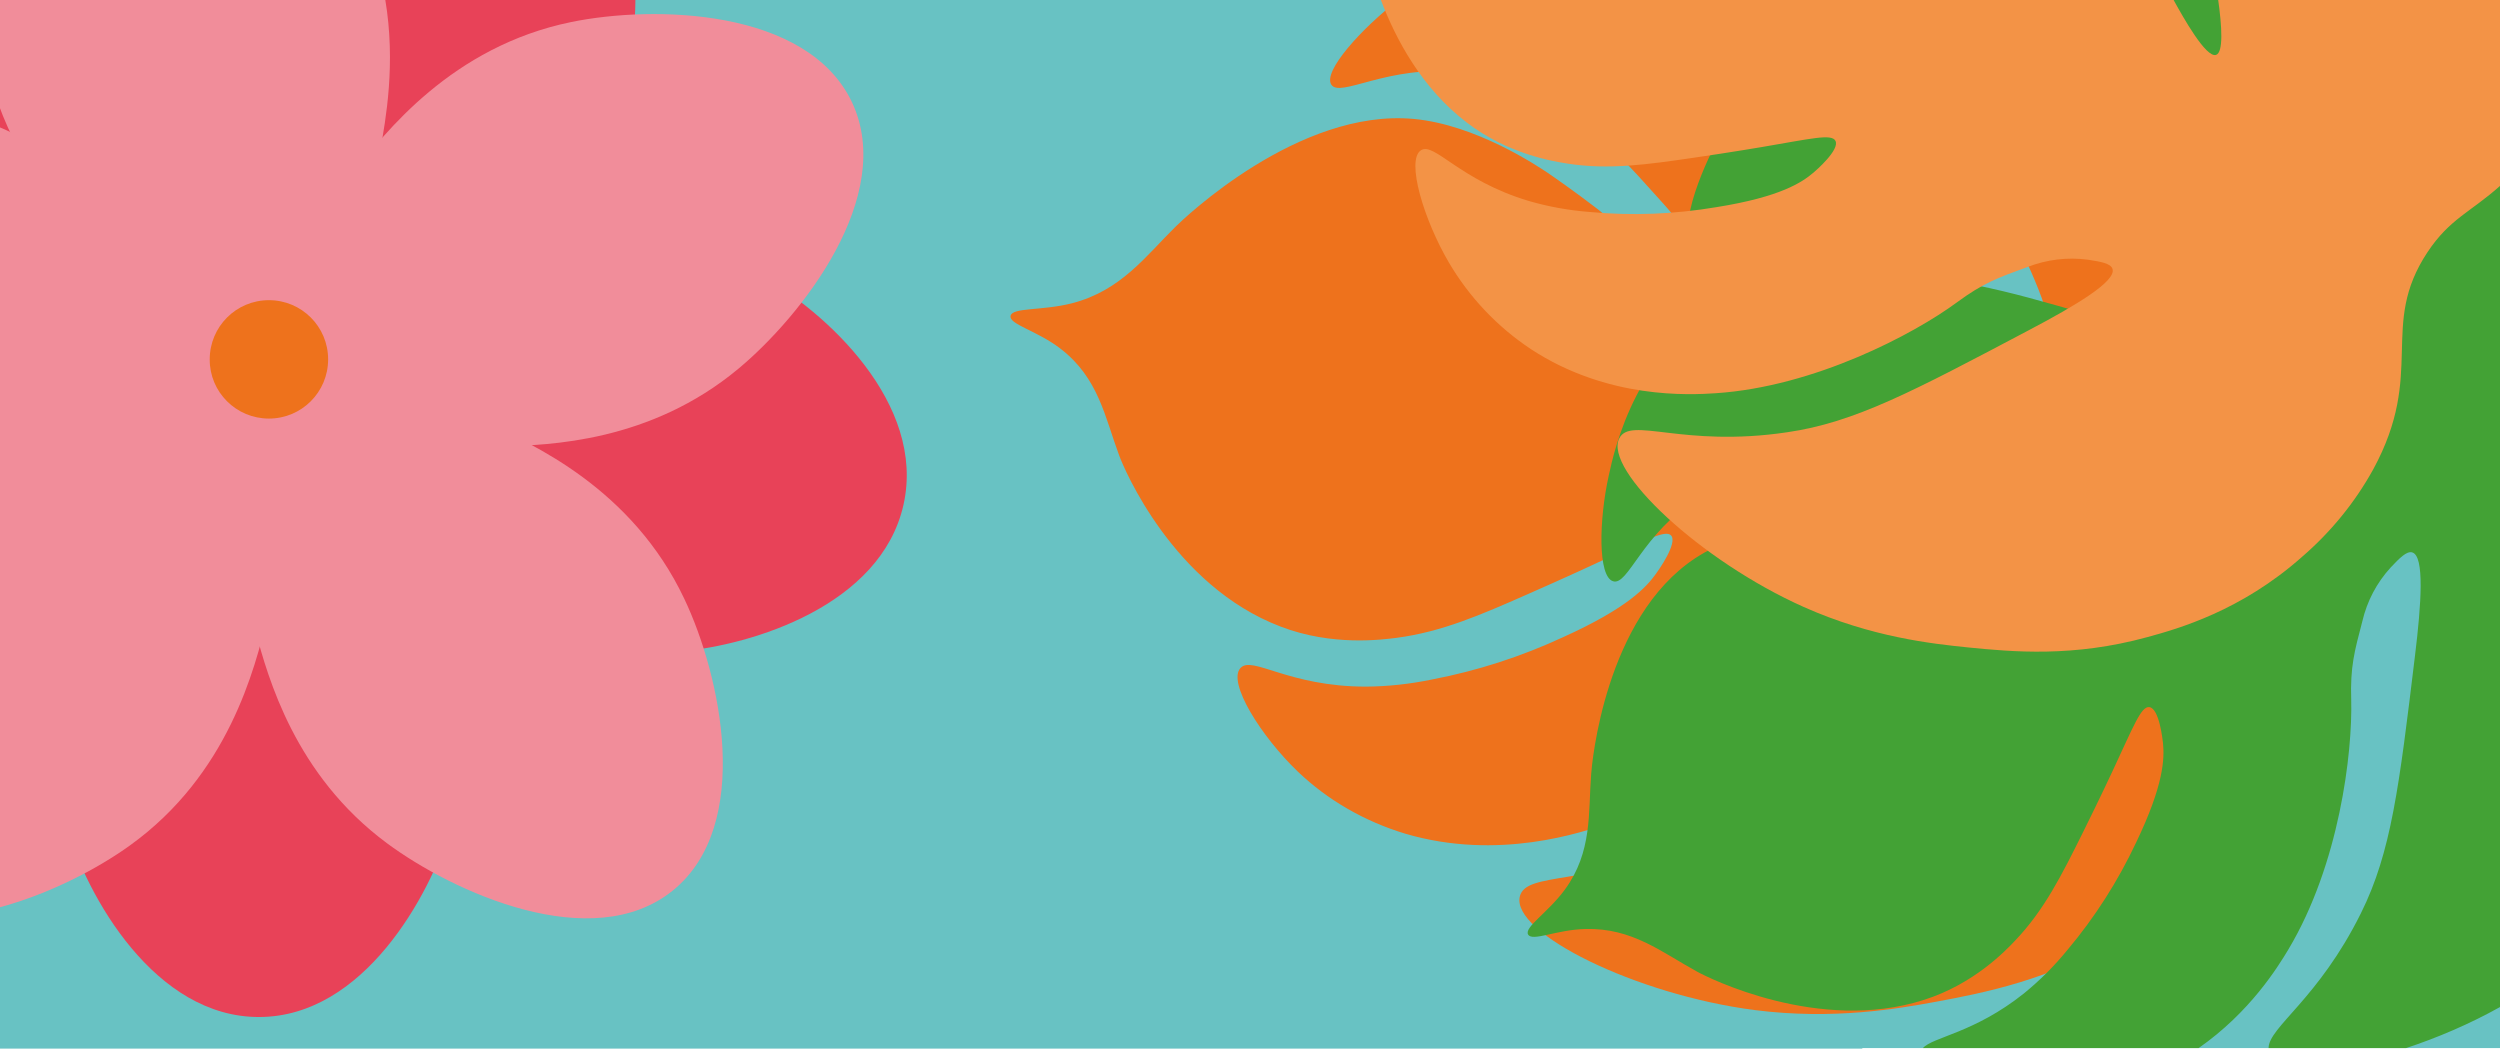 <?xml version="1.0" encoding="utf-8"?>
<!-- Generator: Adobe Illustrator 28.2.0, SVG Export Plug-In . SVG Version: 6.00 Build 0)  -->
<svg version="1.1" id="Слой_1" xmlns="http://www.w3.org/2000/svg" xmlns:xlink="http://www.w3.org/1999/xlink" x="0px" y="0px"
	 viewBox="0 0 1440 604" style="enable-background:new 0 0 1440 604;" xml:space="preserve">
<style type="text/css">
	.st0{fill:#68C2C3;}
	.st1{fill:#EE721C;}
	.st2{fill:#43A235;}
	.st3{fill:#F39346;}
	.st4{fill:#E84258;}
	.st5{fill:#F18D9A;}
</style>
<polygon class="st0" points="1072.7,603.7 1440,603.7 1440,0 0,0 0,604 1072.7,604 "/>
<path class="st1" d="M1338.3-0.6h-103.6v0.1h-168c13.1,14.3,26,31.1,41.2,50.8c9.8,12.9,16.7,23,20.8,29.3
	c11.2,17.3,19.2,32.6,27.7,48.8c10.1,19.4,29.7,60.8,22.6,65.6c-5.5,3.8-25.6-16.3-33.5-24.3c-28.3-28.4-34.4-46.9-65.5-91.4
	C1068,60.8,1055,44,1041,28c-8.8-9.9-18-19.3-27.6-28.4H805.9C784,16.6,762,41,766.8,48.7c5,8,32.6-11.5,73.6-7.1
	c31.5,3.3,54,19,71.4,31c16.4,11.4,26,22.1,45.1,43.4c9.7,10.7,21.2,24.7,26.9,45.3c1,3.9,4.2,15.4,0.8,17.4
	c-0.9,0.5-4,1.2-22.7-18.2c-8.9-9.3-32.5-33-41.2-39.7c-14.6-11.2-26.4-19.3-29.3-21.3c-5.6-3.7-41.1-27.7-77.2-31
	C748,62.4,681.7,126,677.1,130.6c-17,16.7-31.3,36.8-59.7,44.1c-17.4,4.4-34.2,2.3-35.3,7.2c-1.1,4.9,15,8.4,28.7,18.9
	c22.1,17,25.6,39.5,33.9,61.7c2.7,7.4,31.1,74.9,92.9,98.4c29.9,11.5,58.7,7.5,66.8,6.5c26-3.4,48.7-13.3,75-24.9
	c22.8-10,39.7-17.9,39.7-17.9c28.4-13.3,40.1-19.7,43.4-16.2c4.1,4.3-7.5,20.5-8.6,22c-5.5,7.7-16.2,19.7-53.3,36.5
	c-24.3,11.3-49.7,19.5-75.8,24.5c-12.6,2.6-25.3,4-38,4.1c-44.9,0-65.6-18.1-72.3-10.7c-7.6,8.3,11.8,39.3,33.1,59.7
	c17.3,16.5,38.4,28.6,61.8,35.7c53.5,15.8,102.1-0.7,117.6-6.2c58.7-20.8,110.6-68,131.8-93.3c13.1-15.7,21.2-21.3,37.4-32.5
	c10.5-7.7,22.7-12.7,35.4-14.6c7.8-1,14.2-1.8,16.1,1.1c4.2,6.5-16.9,27.4-41.5,49.6c-61.1,55.2-91.6,82.8-130.8,100
	c-60.9,26.8-96.4,17.3-100,32.1c-5,20.9,66.6,56.5,135.2,65.4c45.4,5.8,82.8-0.8,104.6-4.8c27.9-5.2,64.8-12.3,106.5-36.6
	c17.6-10.2,52.8-31.2,81.5-72.5c13.8-19.1,24.1-40.3,30.3-62.5c17.7-64.9-17.4-83.3,1.3-134c12-32.5,29.3-33,52.5-83.8
	c8.3-18.2,14.7-37.1,19.2-56.3v-7.6C1406.5,120.1,1391.8,61.6,1338.3-0.6z"/>
<path class="st2" d="M1160.7,541.8c16.8-17.6,26.9-37.9,38.7-61.6c10.2-20.5,17.4-36,17.4-36c12.2-26.1,16.5-37.5,21.2-36.9
	c5.8,0.7,7.7,19.1,7.9,20.8c0.8,8.7,0.7,23.5-15.5,57.2c-10.5,22.3-23.7,43-39.5,61.8c-7.5,9.2-15.9,17.6-25.1,25.1
	c-28.7,22.9-52.6,25.1-58.2,31.5h158.8c29.6-20.6,45.7-46.8,51.7-56.8c29.4-49.2,37-113.3,36.2-143.8c-0.6-19,1.8-27.7,6.4-45.2
	c2.7-11.6,8.3-22.3,16.4-31.1c5-5.3,9.2-9.6,12.4-8.6c7.1,2.2,5.2,29.5,1.5,59.8c-9.1,75.2-13.6,112.8-31.1,148
	c-24.6,49.6-53.1,65.6-53.2,77.7h79.2c17.9-5.9,36.7-13.9,54.2-23.7V13.7c-3.9-2.8-12.2-8.1-24.4-14.3h-181v0.1h-158.9
	c-11.3,6-22.3,12.9-33,21c-33.4,24.8-47.3,48.2-53.2,59.5c-4,7.9-26.8,51.9-12.9,65.2c12.5,12.1,37.4-18.5,94.6-22.4
	c32.5-2.3,63.9,4.7,107.2,14.4c15.4,3.5,26.9,6.8,33.9,8.9c19.3,5.9,35,12.2,51.5,18.9c19.7,8,60.5,26.3,58.4,33.9
	c-1.6,5.9-29.1,3.2-40,2.1c-38.7-3.9-55-13.6-106.2-27.4c-19.9-5.7-40.2-10.2-60.6-13.5c-20-3.1-40.2-4.9-60.4-5.4
	c-20.4,1-40.4,6.5-58.4,16.3c-54.1,29.7-66.7,87.4-70.1,103.1c-5.6,25.4-6.3,57.9,2.5,60.7s16.4-27.2,49.1-48
	c25.1-16,51.6-17.9,71.9-19.4c19.2-1.4,33,0.7,60.6,4.8c13.9,2.1,31.3,5.4,48.6,16.9c3.3,2.2,13,8.6,11.8,12
	c-0.3,0.9-2.1,3.2-28.2,0.2c-12.4-1.4-44.7-4.7-55.4-4.4c-17.7,0.5-31.5,1.5-34.9,1.8c-6.5,0.6-47.7,4.2-76.1,22.8
	c-52.1,34.3-59.6,118.5-60,124.5c-1.7,22,0.8,44.7-15.2,66.5c-9.9,13.4-23.5,21.6-21.1,25.8s16.3-2.8,33-3.2
	c27-0.7,43.9,13.4,64.2,24.5c6.6,3.7,70.5,35.6,130.6,16.4C1137,566.9,1155.5,547.3,1160.7,541.8z"/>
<path class="st3" d="M1277.6-0.6c2.3,16.1,3.1,30.7-1.1,32.2c-5.8,2.1-19.2-22-24.5-31.6c-0.1-0.2-0.2-0.4-0.3-0.6h-17v0.1H795.2
	c8.9,23.6,24,51.4,49.3,70.8C868.6,89,895.2,93,902.7,94.2c23.9,3.8,46.4,0.5,72.6-3.3c22.6-3.3,39.5-6.2,39.5-6.2
	c28.4-4.8,40.2-7.8,42.4-3.6c2.7,5.1-11.3,17.2-12.6,18.3c-6.6,5.6-18.9,14-55.8,19.9c-24.2,4.1-48.8,5.1-73.2,2.8
	c-11.8-0.9-23.5-3-34.9-6.3c-40.2-12-54.6-34.3-62.3-29.2c-8.6,5.8,1.7,40,16.2,64.7c11.8,20,27.9,37,47.2,49.8
	c44.2,29,91.5,26.4,106.5,25.4c57.1-3.8,114.1-34.1,138.7-52.2c15.3-11.3,23.8-14.3,40.8-20.5c11.1-4.3,23.1-5.8,34.9-4.2
	c7.2,1.1,13.1,2.1,14.1,5.3c2.3,7.1-21.2,21.1-48.2,35.3c-67,35.4-100.4,53.2-139.3,58.8c-60.5,9-90.1-9.4-96.6,3.5
	c-9.1,18.2,46.8,70.6,106.2,97.1c39.2,17.5,74.1,21.2,94.5,23.3c26.1,2.6,60.7,5.8,103.4-5.9c18-4.9,54.2-15.2,89.1-46.2
	c16.6-14.3,30.5-31.3,41.1-50.5c30.4-56,3.1-82.5,31.2-125c12.9-19.4,24.5-22.8,41.9-38.3V-0.6H1277.6z"/>
<path class="st4" d="M105.1,52.3c-5.3-14.1-12.4-33.2-24-52.6h-82v189.8c34.7,11.4,84.3,24,110.5-1.3
	C143.5,155.3,115.7,80.8,105.1,52.3z"/>
<path class="st4" d="M112.4,247.9C100.8,206,33.2,193.2-0.9,188.2v207.8c21.2-12.9,37.9-28.2,50.2-39.5
	C75.5,332.4,123.6,288.4,112.4,247.9z"/>
<path class="st4" d="M150.6,233.7c-47.1-0.9-80.2,71.5-92.9,99.1C44,362.7,20.2,414.2,37.8,474.6C50.2,517,89.5,586.1,149.5,585.8
	c59.9-0.3,97.9-69.6,110.1-109.3c19.7-64.4-7.6-119.8-22.9-151.3C221.1,293.1,192.7,234.6,150.6,233.7z"/>
<path class="st4" d="M177.9,217.9c-10,46.1,54.6,92.6,79.3,110.3c26.8,19.3,72.6,52.7,135.2,47c40.7-3.7,114.9-26.2,128-84.4
	c13.1-58.2-44.6-111.5-83.4-132.8c-58.4-32-117.9-16-152.8-6.8C249.8,160.2,186.8,176.8,177.9,217.9z"/>
<path class="st4" d="M127.7-0.3c-9.6,30.3-10.3,59.8-10.8,80.8c-0.8,35.5-2.4,100.7,34.5,120.7c41.5,22.4,104.1-26.6,128-45.4
	c25.6-20,70.5-54.8,82.8-116.8c2.1-10.8,3.7-24.5,3.8-39.3H127.7z"/>
<path class="st5" d="M53.8,105.1C42.3,96.8,23.7,83.4-0.9,73v215.7c11-2.1,20.3-4.6,27.6-6.5c34.4-9,97.4-25.5,106.3-66.7
	C143,169.4,78.5,122.9,53.8,105.1z"/>
<path class="st5" d="M146.1,230.7c-35.7-30.8-107.4,3.7-134.8,16.9c-3.5,1.7-7.7,3.7-12.2,6v269.2c29.1-7.7,57.1-22.4,75.7-35.8
	c56.9-40.9,72-102.1,79.1-130.9C162.4,321.4,178,258.2,146.1,230.7z"/>
<path class="st5" d="M155.1,228.5c-36.8,29.5-15.8,106.3-7.8,135.6c7.1,26,22.4,82.2,75.6,121.6c37.9,28.1,118.2,64.9,164.7,27.2
	C434,475.2,415.1,389,394.2,345c-30-63.5-87.4-89.3-114.5-101.5C247.2,228.9,187.8,202.2,155.1,228.5z"/>
<path class="st5" d="M159.4,217.5c20,42.7,99.5,40.5,129.9,39.6c27-0.7,85.2-2.4,136-44.7c36.3-30.2,91-99.5,65.4-153.6
	C465,4.8,376.7,2.9,329,12.7C260.3,26.8,221.6,76.5,203.3,100C181.4,128,141.5,179.4,159.4,217.5z"/>
<path class="st5" d="M221.9-0.3H-0.9v60.3c13.4,36.9,35.8,63.4,48.5,78.6c22.9,27.1,64.9,76.9,105.9,67.2
	c45.9-10.8,60.1-89.1,65.5-119C222.2,68.7,228.1,36.6,221.9-0.3z"/>
<path class="st1" d="M154.9,241.1c18.9,0,34.1-15.3,34.1-34.1c0-18.9-15.3-34.1-34.1-34.1c-18.9,0-34.1,15.3-34.1,34.1
	C120.7,225.8,136,241.1,154.9,241.1z"/>
</svg>
